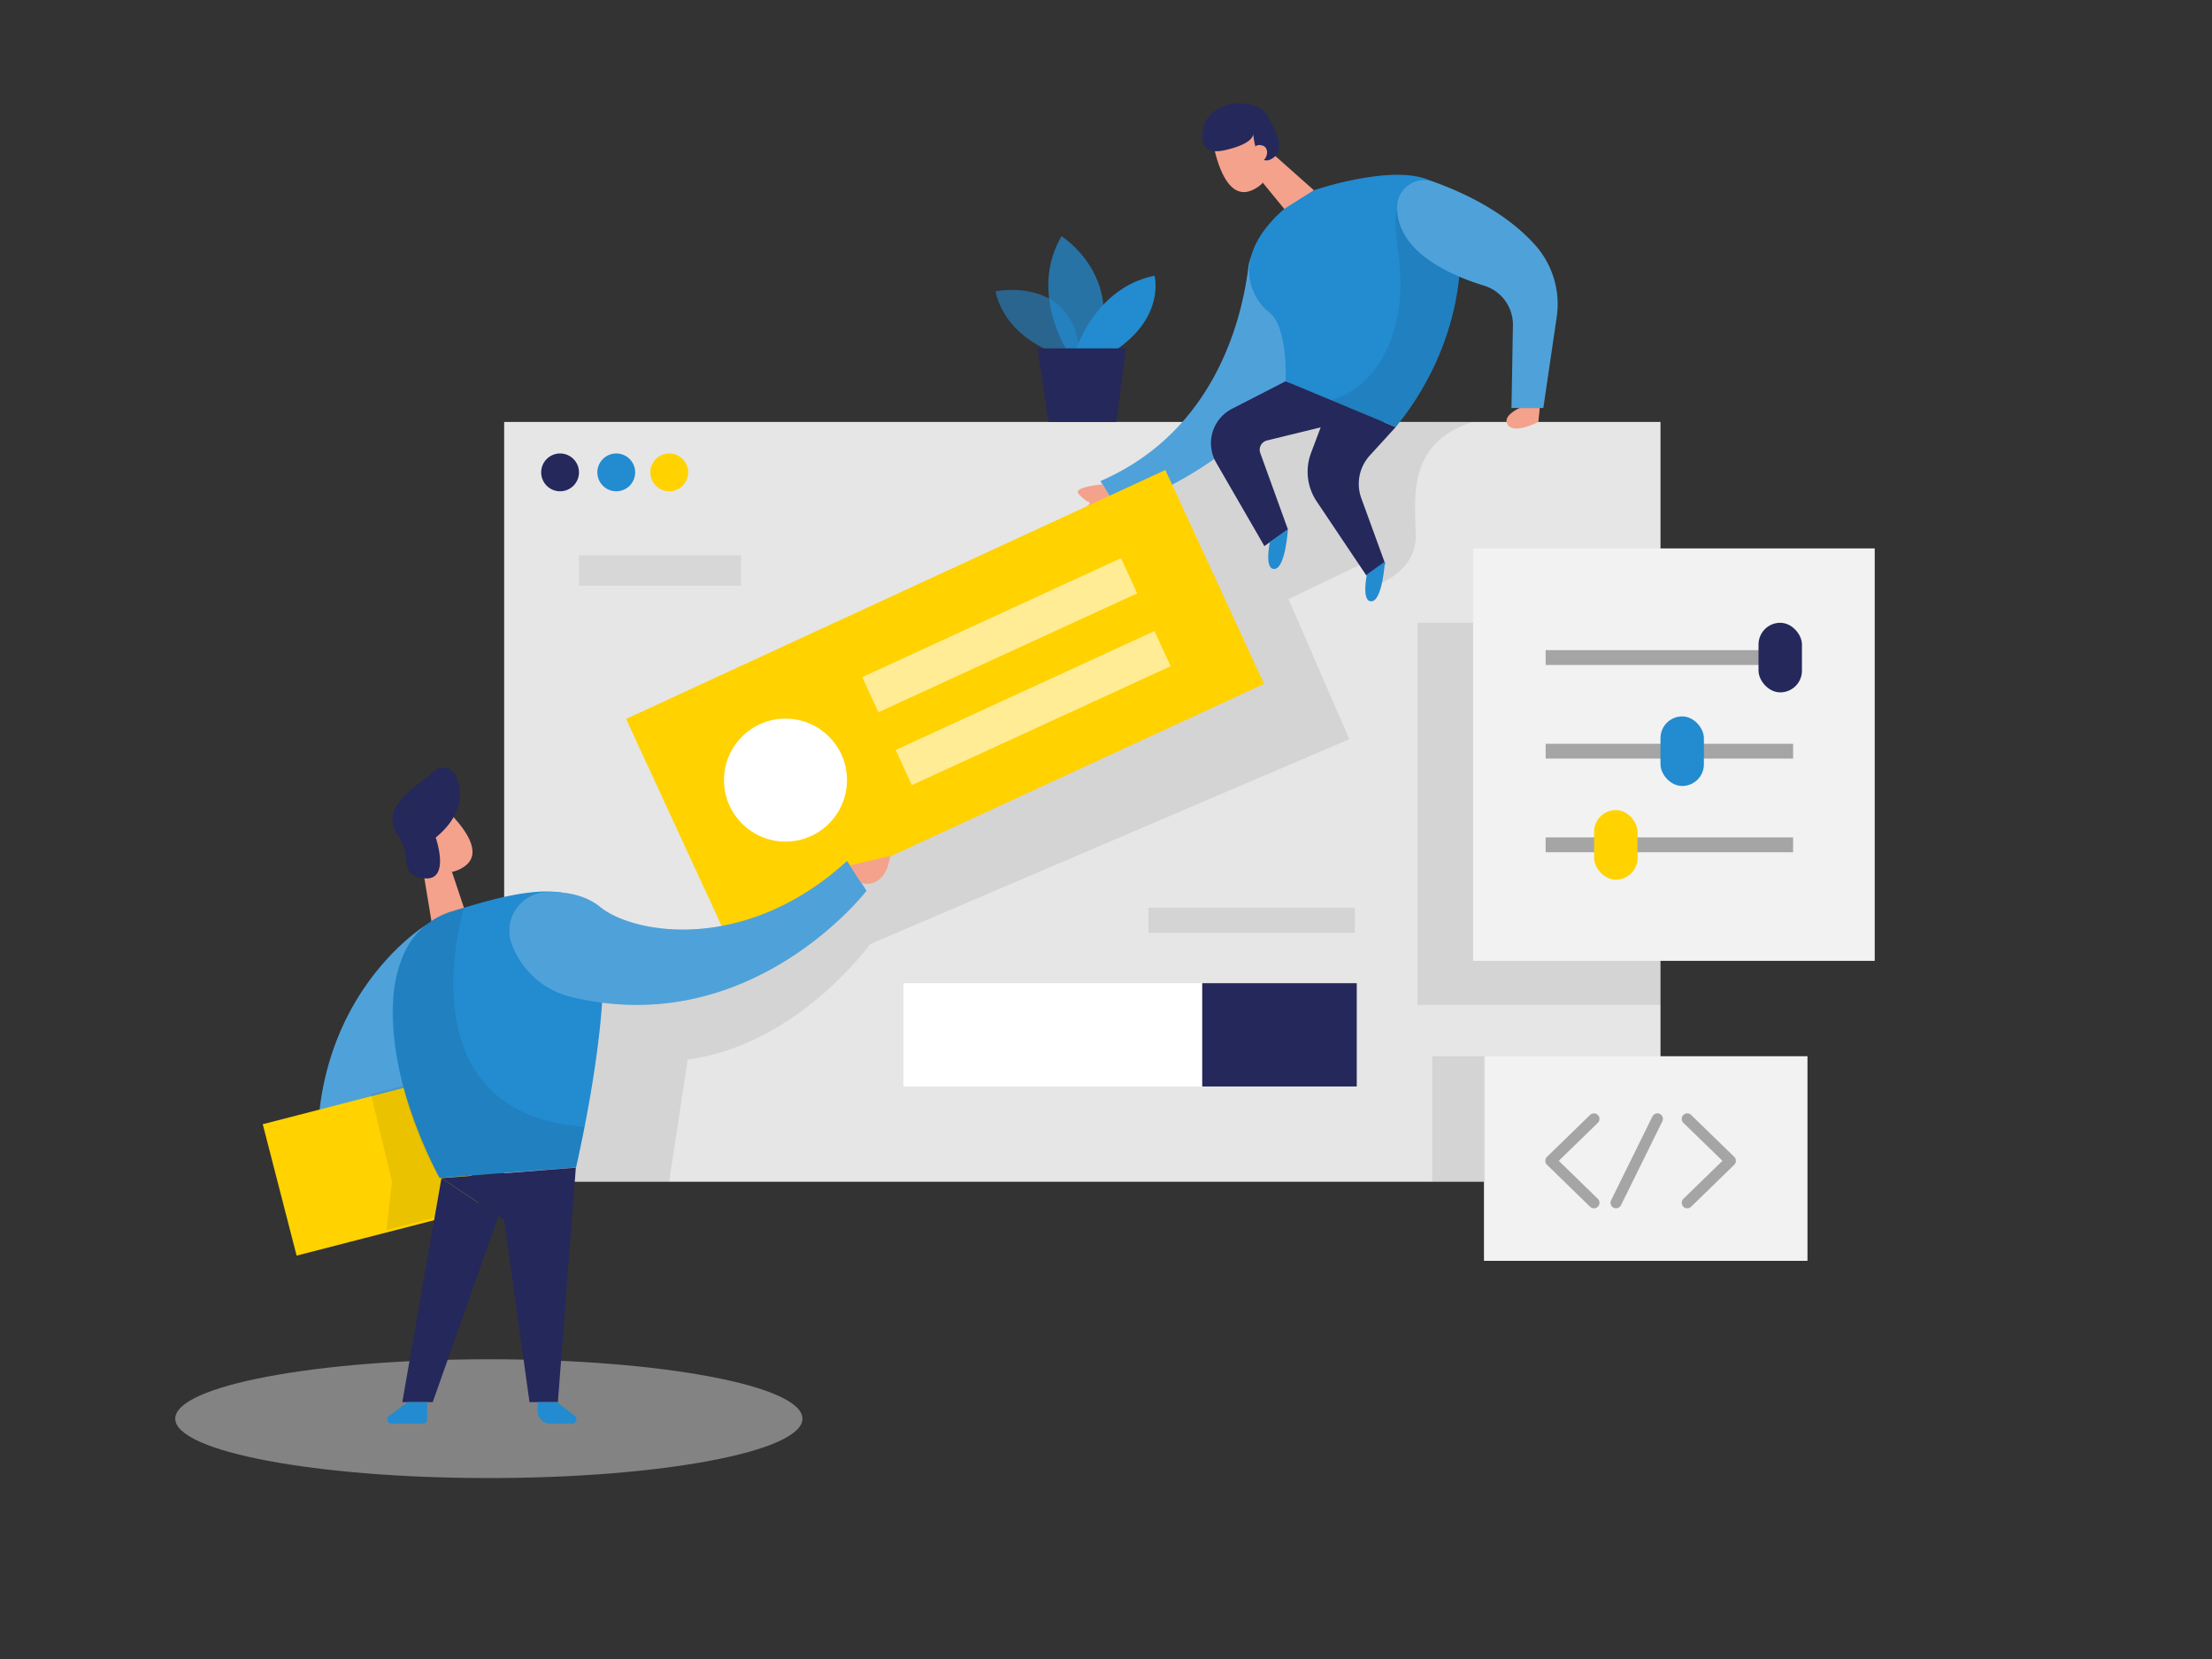 <svg id="Layer_1" data-name="Layer 1" xmlns="http://www.w3.org/2000/svg" viewBox="0 0 400 300"><rect x="0" y="0" width="400" height="300" fill="#333333" stroke="none"/><title>#4 web development</title><ellipse cx="88.4" cy="256.54" rx="56.71" ry="10.74" fill="#e6e6e6" opacity="0.45"/><rect x="91.17" y="76.3" width="209.1" height="137.4" fill="#e6e6e6"/><circle cx="101.28" cy="85.42" r="3.42" fill="#24285b"/><circle cx="111.44" cy="85.42" r="3.42" fill="#238bd0"/><circle cx="121.02" cy="85.42" r="3.42" fill="#ffd200"/><path d="M266.38,76.3l-49.25.2-7.88,11.09L135,155.78l6.1,11.85-20.85,8.22H99.93L97.24,213.7H121l3.36-22.1c19.89-2.65,33-20.88,33-20.88h0L244,133.67l-11-25.34,14.63-7,.81,4.59s7.91-2.18,7.58-9.55S255,79.85,266.38,76.3Z" opacity="0.08"/><path d="M225.74,48.37C224.53,58.06,219.53,78.08,199,87l3,5s28.57-9,35.46-32c3.09-10.35,1.12-14.84-2-16.66A6.58,6.58,0,0,0,225.74,48.37Z" fill="#238bd0"/><path d="M225.74,48.37C224.53,58.06,219.53,78.08,199,87l3,5s28.57-9,35.46-32c3.09-10.35,1.12-14.84-2-16.66A6.58,6.58,0,0,0,225.74,48.37Z" fill="#fff" opacity="0.2"/><polygon points="228.36 33.05 233.27 39.04 237.59 34.4 229.84 27.52 228.36 33.05" fill="#f4a28c"/><path d="M224.9,22.05a4.57,4.57,0,0,0-5.11,5.72c.91,3.5,2.87,8.27,6.61,6.63,5.71-2.5,2.71-10,2.71-10A8.35,8.35,0,0,0,224.9,22.05Z" fill="#f4a28c"/><path d="M232.49,68.94l-9.74,5a7,7,0,0,0-2.86,9.66l8.75,15.15,4.26-3-5-13.82a1.73,1.73,0,0,1,1.21-2.28l9.71-2.37-1.73,4.6a9.64,9.64,0,0,0,1,8.78l9,13.42,3.41-2.09L246.17,90.1a7.6,7.6,0,0,1,1.53-7.73l4.69-5.14Z" fill="#24285b"/><rect x="268.35" y="191" width="58.5" height="37" fill="#f2f2f2"/><rect x="258.99" y="191" width="9.51" height="22.7" opacity="0.08"/><path d="M217.61,23.32s-1.58,5.08,3.92,3.83,5.08-3,5.08-3,.42,6,3.17,4.67,1.17-4.6,0-6.84-1.86-2.91-5-3.24S218,20.24,217.61,23.32Z" fill="#24285b"/><path d="M226.7,27.65s-.23-1.71,1.42-1.38,1,2.71,0,2.88S226.7,27.65,226.7,27.65Z" fill="#f4a28c"/><polygon points="81.73 157.66 84.18 165.01 78.37 168.7 76.27 155.96 81.73 157.66" fill="#f4a28c"/><path d="M74.28,148.86a4.58,4.58,0,0,1,7.57-1.27c2.47,2.64,5.45,6.85,2.08,9.13-5.17,3.5-9.91-3-9.91-3A8.35,8.35,0,0,1,74.28,148.86Z" fill="#f4a28c"/><path d="M78.06,153.37s-1.33-1.11-1.93.46,1.74,2.34,2.44,1.54S78.06,153.37,78.06,153.37Z" fill="#f4a28c"/><path d="M232.23,37.77l5.36-3.37s17.41-5.95,22.91-.48,5.89,26.11-8.11,43.31l-19.9-8.29s.4-9.9-2.91-12.4S222.2,46.54,232.23,37.77Z" fill="#238bd0"/><path d="M229.64,98s-1.09,5.06.86,4.88,2.4-7.18,2.4-7.18Z" fill="#238bd0"/><path d="M247.19,103.85s-1.09,5.05.86,4.88,2.39-7.18,2.39-7.18Z" fill="#238bd0"/><path d="M274.81,73.77s-3.36,1.45-2.12,3.11,5.49-.58,5.49-.58l.26-2.53Z" fill="#f4a28c"/><path d="M199.41,87.59s-5.52.45-4.36,1.72a5.94,5.94,0,0,0,2.1,1.61s-4,4.47-1.09,5.36,5.75-4.68,5.75-4.68Z" fill="#f4a28c"/><rect x="116.77" y="105.85" width="107.16" height="42.5" transform="matrix(0.91, -0.42, 0.42, 0.91, -37.5, 82.72)" fill="#ffd200"/><rect x="155.02" y="111.38" width="51.5" height="7" transform="translate(-31.45 85.96) rotate(-24.68)" fill="#fff" opacity="0.58"/><rect x="161.07" y="124.56" width="51.5" height="7" transform="translate(-36.4 89.69) rotate(-24.68)" fill="#fff" opacity="0.58"/><circle cx="142.04" cy="141.07" r="11.12" fill="#fff"/><polyline points="288.24 202.33 280.44 209.91 288.24 217.5" fill="none" stroke="#a5a5a5" stroke-linecap="round" stroke-linejoin="round" stroke-width="2"/><polyline points="305.11 202.33 312.91 209.91 305.11 217.5" fill="none" stroke="#a5a5a5" stroke-linecap="round" stroke-linejoin="round" stroke-width="2"/><path d="M191.68,64.18S182.07,61.6,180,52.68c0,0,14.85-3.07,15.34,12.27Z" fill="#238bd0" opacity="0.58"/><path d="M192.85,63.22s-6.75-10.57-.89-20.5c0,0,11.33,7.13,6.37,20.5Z" fill="#238bd0" opacity="0.73"/><path d="M194.58,63.22s3.49-11.2,14.19-13.37c0,0,2,7.26-6.88,13.37Z" fill="#238bd0"/><line x1="299.71" y1="202.33" x2="292.23" y2="217.5" fill="none" stroke="#a5a5a5" stroke-linecap="round" stroke-linejoin="round" stroke-width="2"/><rect x="104.69" y="100.42" width="29.31" height="5.5" fill="#cecece" opacity="0.63"/><path d="M77.07,167.25s-17.17,10.4-19.42,34.8a8.46,8.46,0,0,0,6.41,9L84.18,216Z" fill="#238bd0"/><path d="M77.07,167.25s-17.17,10.4-19.42,34.8a8.46,8.46,0,0,0,6.41,9L84.18,216Z" fill="#fff" opacity="0.2"/><polygon points="187.62 63 189.62 76.3 201.87 76.3 203.62 63 187.62 63" fill="#24285b"/><path d="M78.79,151.46s2.74,7.86-2.05,7.37-2.16-3.87-4.54-7.37-1.12-5.86,2.5-8.93c1.67-1.41,2.79-2.06,3.45-2.81a2.57,2.57,0,0,1,4.31.61C83.7,143.35,83.71,147.39,78.79,151.46Z" fill="#24285b"/><rect x="256.33" y="112.62" width="43.94" height="69.09" opacity="0.08"/><rect x="50" y="198.25" width="34.18" height="24.5" transform="matrix(0.97, -0.25, 0.25, 0.97, -50.55, 23.49)" fill="#ffd200"/><polygon points="67.09 197.85 70.89 213.7 69.9 222.43 78.79 220.13 81.44 213.05 72.9 196.34 67.09 197.85" opacity="0.08"/><path d="M73.1,172.36a13.79,13.79,0,0,1,8.67-7.56c7.34-2.21,21.28-6.83,25.4,0,5.64,9.4-3,46.31-3,46.31l-24.67,1.91S65.89,188.58,73.1,172.36Z" fill="#238bd0"/><polygon points="104.13 211.14 100.88 253.55 95.75 253.55 91.17 220.6 79.83 213.05 104.13 211.14" fill="#24285b"/><polygon points="79.83 213.05 72.75 253.55 78.25 253.55 90.13 219.91 79.83 213.05" fill="#24285b"/><path d="M92.44,170.45A7,7,0,0,1,99,161.32c3.14-.1,6.75.44,9.52,2.68,6.17,5,26.4,8.4,44.66-8.31l3.51,5.39s-20.74,27-53.22,19.24a15.2,15.2,0,0,1-10.9-9.56C92.52,170.66,92.48,170.55,92.44,170.45Z" fill="#238bd0"/><path d="M92.44,170.45A7,7,0,0,1,99,161.32c3.14-.1,6.75.44,9.52,2.68,6.17,5,26.4,8.4,44.66-8.31l3.51,5.39s-20.74,27-53.22,19.24a15.2,15.2,0,0,1-10.9-9.56C92.52,170.66,92.48,170.55,92.44,170.45Z" fill="#fff" opacity="0.2"/><path d="M83.9,164.15s-11.54,37.17,21.78,39.63l-1.55,7.36-24.67,1.91a64,64,0,0,1-8.33-32.82s.21-9.48,6.89-13.67A15.09,15.09,0,0,1,83.9,164.15Z" opacity="0.08"/><path d="M73.75,253.55l-3.41,2.51a.75.75,0,0,0,.44,1.36H76.5a.76.76,0,0,0,.75-.75v-3.12Z" fill="#238bd0"/><path d="M100.74,253.55l3.21,2.51a.76.76,0,0,1-.47,1.36H99.41a2.18,2.18,0,0,1-2.17-2.18v-1.69Z" fill="#238bd0"/><rect x="266.38" y="99.17" width="72.63" height="74.58" fill="#f2f2f2"/><rect x="279.5" y="117.57" width="44.75" height="2.68" fill="#a5a5a5"/><rect x="279.5" y="134.5" width="44.75" height="2.68" fill="#a5a5a5"/><rect x="279.5" y="151.43" width="44.75" height="2.68" fill="#a5a5a5"/><rect x="318" y="112.62" width="7.85" height="12.58" rx="3.92" ry="3.92" fill="#24285b"/><rect x="300.27" y="129.55" width="7.85" height="12.58" rx="3.92" ry="3.92" fill="#238bd0"/><rect x="288.27" y="146.49" width="7.85" height="12.58" rx="3.92" ry="3.92" fill="#ffd200"/><rect x="163.38" y="177.79" width="81.97" height="18.68" fill="#fff"/><rect x="217.4" y="177.79" width="27.95" height="18.68" fill="#24285b"/><path d="M155.77,159.69s4.28,1.4,5.19-4.9l-7.27,1.71Z" fill="#f4a28c"/><path d="M240.69,72.35s8.7-1.66,11.7-13.66-3.39-21.53,2.78-23,8.73,14.18,8.73,14.18.24,12.24-11.51,27.38Z" opacity="0.08"/><path d="M259.17,32.85c5.12,1.82,13.12,5.44,18.52,11.57a16,16,0,0,1,3.81,12.89l-2.42,16.46h-5.75l.26-15a7.38,7.38,0,0,0-5.19-7.11c-6.21-1.9-15.74-6.12-15.75-14.12A4.9,4.9,0,0,1,259.17,32.85Z" fill="#238bd0"/><path d="M259.17,32.85c5.12,1.82,13.12,5.44,18.52,11.57a16,16,0,0,1,3.81,12.89l-2.42,16.46h-5.75l.26-15a7.38,7.38,0,0,0-5.19-7.11c-6.21-1.9-15.74-6.12-15.75-14.12A4.9,4.9,0,0,1,259.17,32.85Z" fill="#fff" opacity="0.2"/><rect x="207.67" y="164.15" width="37.33" height="4.54" opacity="0.08"/></svg>